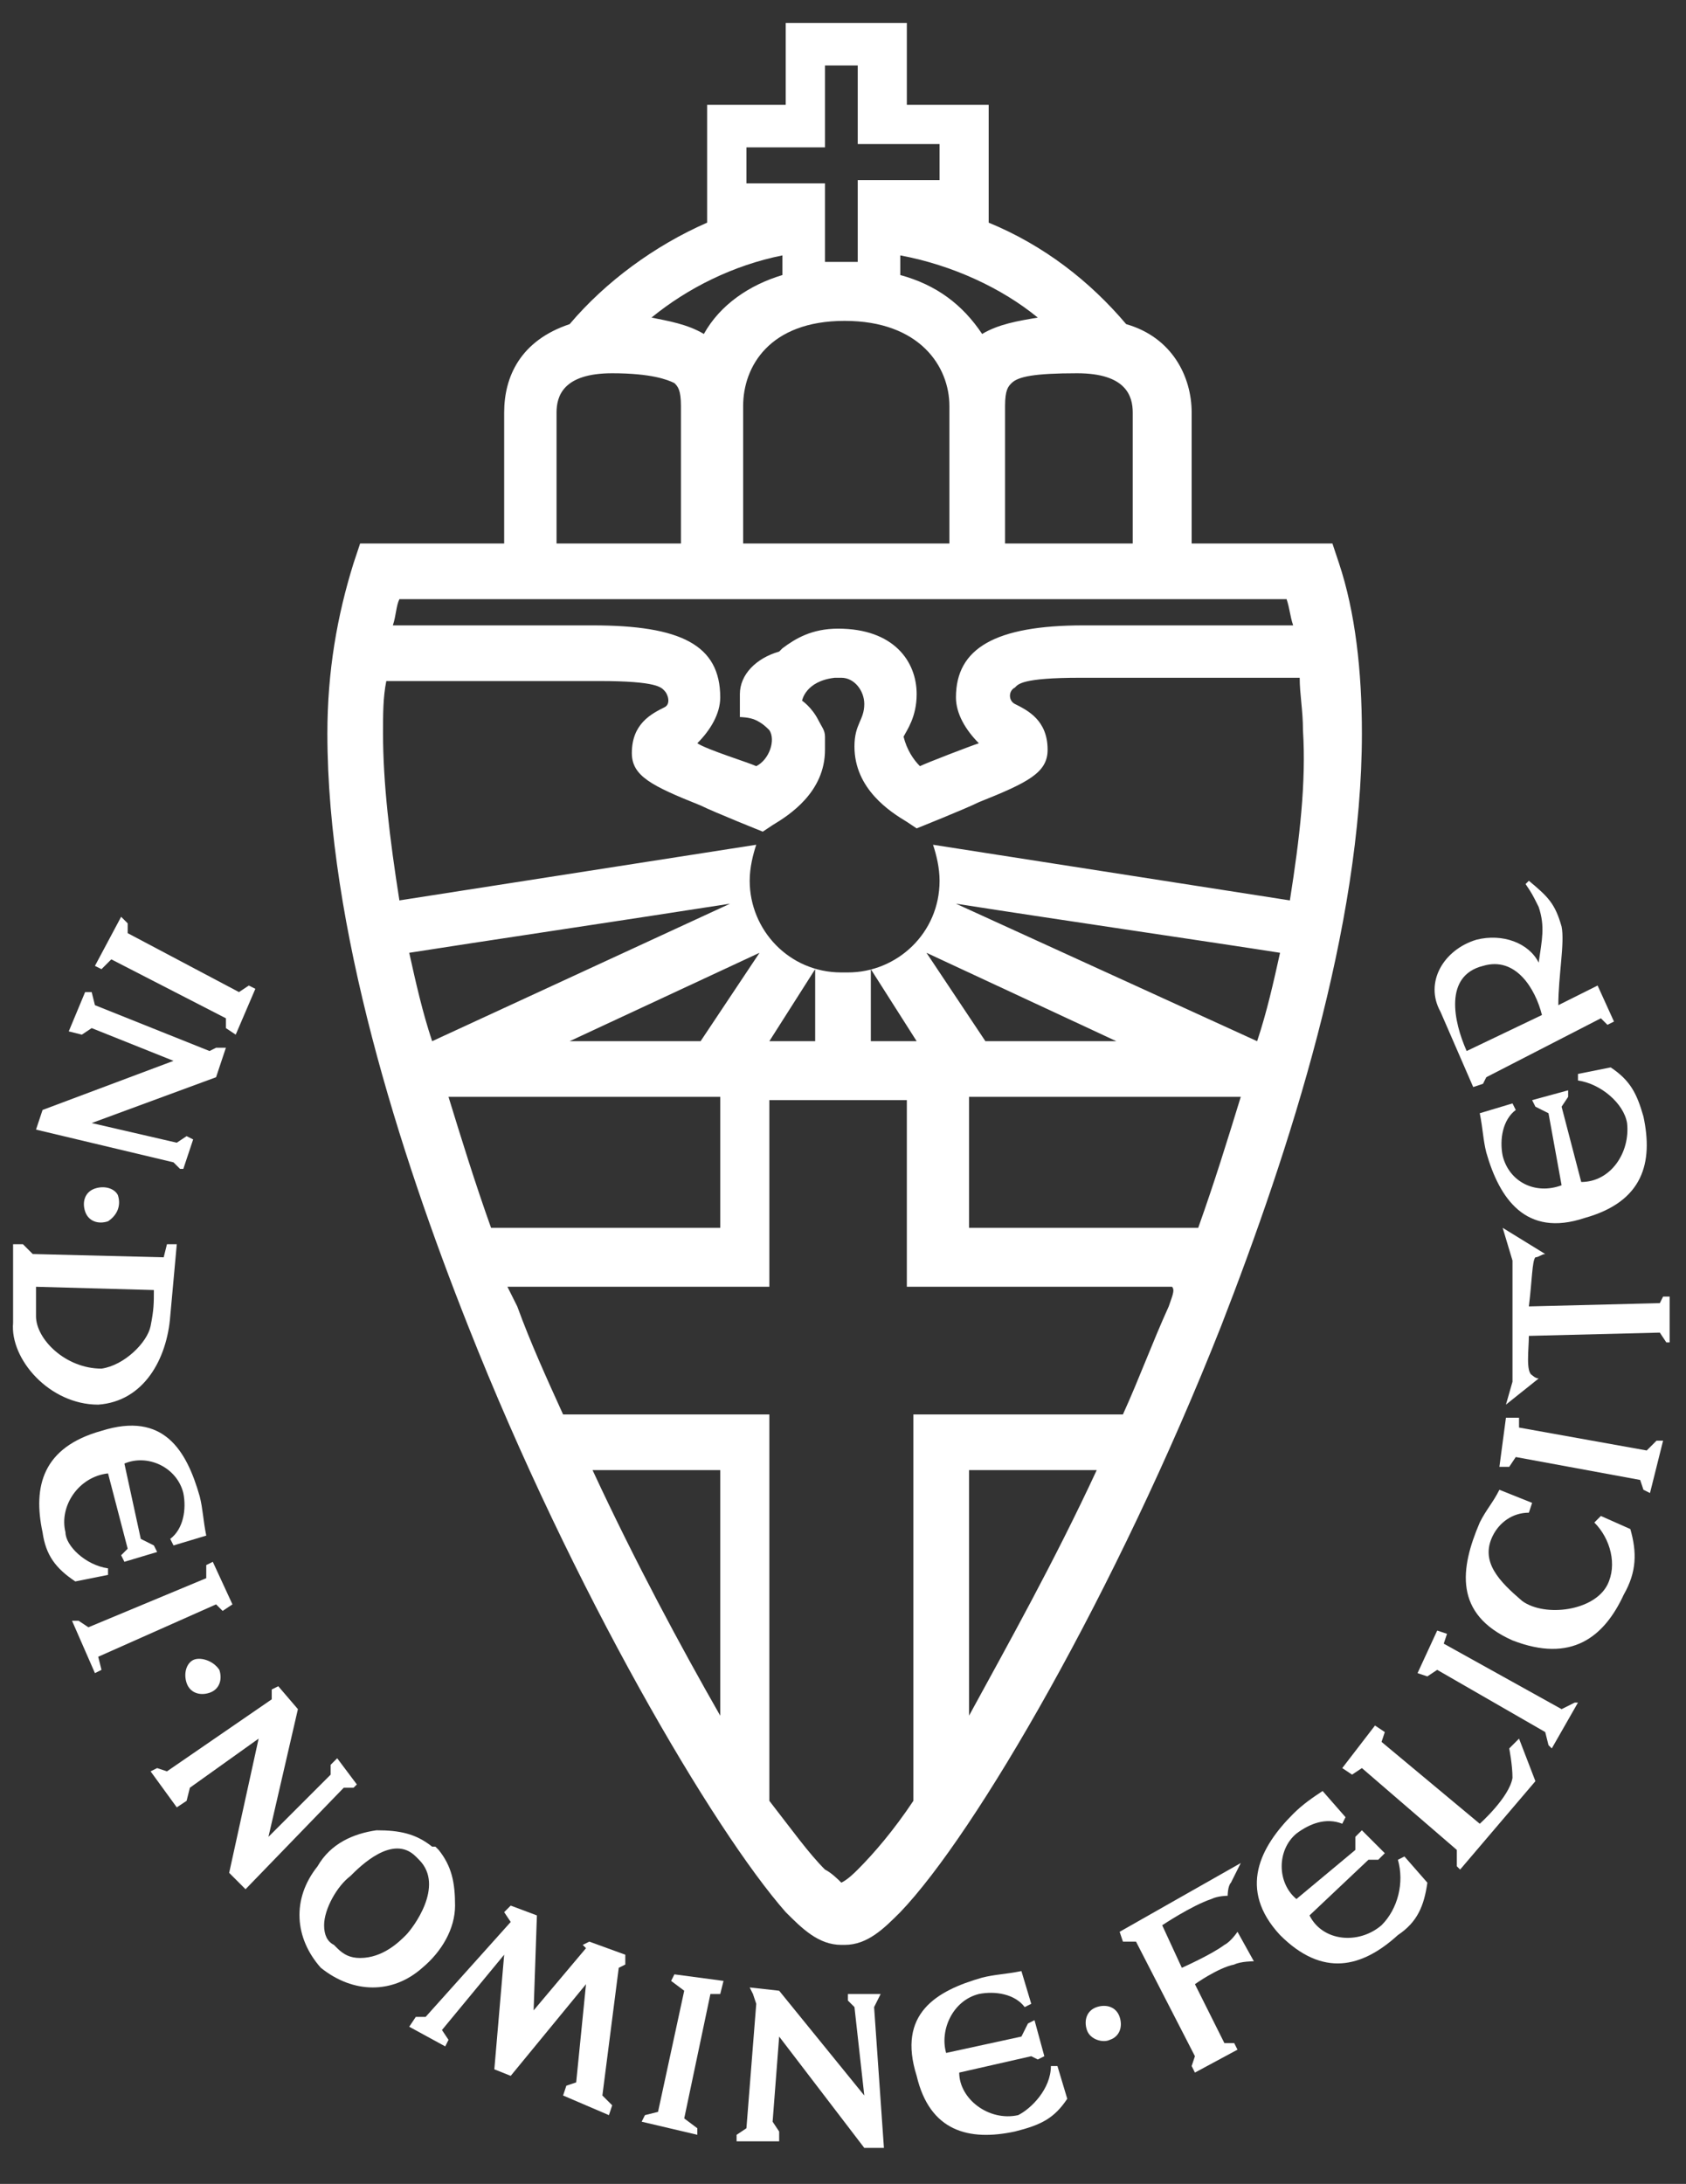 <?xml version="1.0" encoding="utf-8"?>
<!-- Generator: Adobe Illustrator 27.8.0, SVG Export Plug-In . SVG Version: 6.00 Build 0)  -->
<svg version="1.1" id="Laag_1" xmlns="http://www.w3.org/2000/svg" xmlns:xlink="http://www.w3.org/1999/xlink" x="0px" y="0px"
	 viewBox="0 0 51.5 66.7" style="enable-background:new 0 0 51.5 66.7; background:#E3000B; fill:white" xml:space="preserve">
<rect x="0" y="0" width="51.5" height="66.7" fill="#333333" stroke="none"/>
<path d="M5.1,38L5,38.4l-4-0.1l-0.3-0.3l-0.3,0v2.4c-0.1,1.1,1.1,2.5,2.6,2.5c1.4-0.1,2.1-1.4,2.2-2.7L5.4,38L5.1,38z M4.6,40.5
	c-0.1,0.5-0.8,1.2-1.5,1.3c-1.1,0-2-0.9-2-1.6c0-0.7,0-0.9,0-0.9l3.6,0.1C4.7,39.8,4.7,40,4.6,40.5"/>
<polygon points="2.2,49.5 2.9,51.1 3.1,51 3,50.6 6.6,49 6.8,49.2 7.1,49 6.5,47.7 6.3,47.8 6.3,48.2 2.7,49.7 2.4,49.5 "/>
<path d="M3.3,47.9v0.2l-1,0.2c-0.6-0.4-0.9-0.8-1-1.5c-0.3-1.4,0-2.6,1.8-3.1c1.9-0.6,2.6,0.6,3,2c0.1,0.4,0.1,0.7,0.2,1.2l-1,0.3
	l-0.1-0.2c0.4-0.3,0.5-0.9,0.4-1.4c-0.2-0.8-1.1-1.2-1.8-0.9l0.5,2.3l0.4,0.2l0.1,0.2l-1,0.3l-0.1-0.2l0.2-0.2l-0.6-2.3
	c-0.9,0.1-1.5,1-1.3,1.8C2,47.2,2.6,47.8,3.3,47.9"/>
<path d="M2.6,37c-0.1-0.3,0-0.6,0.3-0.7c0.3-0.1,0.6,0,0.7,0.2c0.1,0.3,0,0.6-0.3,0.8C3,37.4,2.7,37.3,2.6,37"/>
<path d="M5.7,51.4c-0.1-0.3,0-0.6,0.2-0.7c0.2-0.1,0.6,0,0.8,0.3c0.1,0.3,0,0.6-0.3,0.7C6.1,51.8,5.8,51.7,5.7,51.4"/>
<path d="M33.2,62c-0.1-0.3,0-0.6,0.3-0.7c0.3-0.1,0.6,0,0.7,0.3c0.1,0.3,0,0.6-0.3,0.7C33.7,62.4,33.3,62.3,33.2,62"/>
<polygon points="3.7,28 2.9,29.5 3.1,29.6 3.4,29.3 6.9,31.1 6.9,31.4 7.2,31.6 7.8,30.2 7.6,30.1 7.3,30.3 3.9,28.5 3.9,28.2 "/>
<polygon points="5.9,34.8 5.7,34.7 5.4,34.9 2.8,34.3 6.6,32.9 6.9,32 6.6,32 6.4,32.1 2.9,30.7 2.8,30.3 2.6,30.3 2.1,31.5 
	2.5,31.6 2.8,31.4 5.3,32.4 1.3,33.9 1.1,34.5 5.3,35.5 5.5,35.7 5.6,35.7 "/>
<path d="M13.9,58.2L13.9,58.2c0-0.7-0.1-1.2-0.5-1.7l-0.1-0.1l0,0l0,0l0,0l-0.1,0c-0.5-0.4-1-0.5-1.7-0.5c-0.7,0.1-1.4,0.4-1.8,1.1
	c-0.8,1-0.7,2.2,0.1,3.1l0,0h0l0,0l0,0c1,0.8,2.2,0.8,3.1,0C13.5,59.6,13.9,58.9,13.9,58.2 M12.4,59.1c-0.2,0.2-0.7,0.7-1.4,0.7
	c-0.3,0-0.5-0.1-0.7-0.3l-0.1-0.1c-0.2-0.1-0.3-0.3-0.3-0.6c0-0.5,0.4-1.2,0.8-1.5c0.3-0.3,1.3-1.3,2-0.6l0.1,0.1
	C13.6,57.6,12.6,58.9,12.4,59.1"/>
<polygon points="19.6,64.8 21.3,65.2 21.3,65 20.9,64.7 21.7,60.9 22,60.9 22.1,60.5 20.6,60.3 20.5,60.5 20.9,60.8 20.1,64.5 
	19.7,64.6 "/>
<path d="M32.1,63.1l0.2,0l0.3,1c-0.4,0.6-0.8,0.8-1.6,1c-1.4,0.3-2.6,0-3-1.7c-0.6-1.9,0.6-2.6,2-3c0.4-0.1,0.7-0.1,1.2-0.2l0.3,1
	l-0.2,0.1c-0.3-0.4-0.9-0.5-1.4-0.4c-0.8,0.2-1.2,1.1-1,1.8l2.3-0.5l0.2-0.4l0.2-0.1l0.3,1.1l-0.2,0.1l-0.2-0.1l-2.2,0.5
	c0,0.8,0.9,1.5,1.8,1.3C31.5,64.4,32.1,63.8,32.1,63.1"/>
<polygon points="10.3,53.7 10.1,53.9 10.1,54.2 8.2,56.1 9.1,52.2 8.5,51.5 8.3,51.6 8.3,51.9 5.1,54.1 4.8,54 4.6,54.1 5.4,55.2 
	5.7,55 5.8,54.6 7.9,53.1 7,57.2 7.5,57.7 10.5,54.6 10.8,54.6 10.9,54.5 "/>
<polygon points="25.9,60.9 25.9,61.1 26.1,61.3 26.4,64 23.8,60.8 22.9,60.7 23,60.9 23.1,61.2 22.8,65 22.5,65.2 22.5,65.4 
	23.8,65.4 23.8,65.1 23.6,64.8 23.8,62.2 26.4,65.6 27,65.6 26.7,61.3 26.8,61.1 26.9,60.9 "/>
<polygon points="12.5,61.9 12.7,61.6 13,61.6 15.6,58.7 15.4,58.4 15.6,58.2 16.4,58.5 16.3,61.4 17.9,59.5 17.8,59.4 18,59.3 
	19.1,59.7 19.1,60 18.9,60.1 18.4,64 18.7,64.3 18.6,64.6 17.2,64 17.3,63.7 17.6,63.6 17.9,60.6 15.6,63.4 15.1,63.2 15.4,59.7 
	13.5,62 13.7,62.3 13.6,62.5 "/>
<path d="M42.7,56.8l0.2-0.1l0.7,0.8c-0.1,0.7-0.3,1.2-0.9,1.6c-1.1,1-2.3,1.3-3.6,0c-1.3-1.4-0.6-2.7,0.4-3.7
	c0.3-0.3,0.6-0.5,0.9-0.7l0.7,0.8l-0.1,0.2c-0.5-0.2-1,0-1.4,0.3c-0.6,0.5-0.6,1.5,0,2l1.8-1.5l0-0.4l0.2-0.2l0.7,0.7l-0.2,0.2
	l-0.3,0l-1.8,1.7c0.4,0.8,1.5,0.9,2.2,0.3C42.7,58.3,42.9,57.5,42.7,56.8"/>
<path d="M48.2,33v-0.2l1-0.2c0.6,0.4,0.8,0.8,1,1.5c0.3,1.4,0,2.6-1.8,3.1c-1.8,0.6-2.6-0.6-3-2c-0.1-0.4-0.1-0.7-0.2-1.2l1-0.3
	l0.1,0.2c-0.4,0.3-0.5,0.9-0.4,1.4c0.2,0.8,1,1.2,1.8,0.9L47.3,34l-0.4-0.2l-0.1-0.2l1.1-0.3l0,0.2l-0.2,0.3l0.6,2.3
	c0.9,0,1.5-0.9,1.4-1.8C49.6,33.7,48.9,33.1,48.2,33"/>
<path d="M48.8,30.1l-1.2,0.6c0-0.9,0.2-1.9,0.1-2.4c-0.2-0.7-0.4-0.9-1-1.4L46.6,27c0.2,0.3,0.2,0.3,0.4,0.7c0.2,0.6,0.1,1,0,1.7
	c-0.3-0.6-1.1-0.9-1.9-0.7c-1,0.3-1.6,1.3-1.1,2.2l1,2.3l0.3-0.1l0.1-0.2l3.5-1.8l0.2,0.2l0.2-0.1L48.8,30.1z M44.8,32.1
	c-0.4-0.9-0.7-2.3,0.5-2.6c1-0.3,1.6,0.7,1.8,1.5L44.8,32.1z"/>
<path d="M46.2,42.2l0-3.7l-0.3-1l1.3,0.8c-0.1,0-0.2,0.1-0.3,0.1c-0.1,0.1-0.1,0.7-0.2,1.5l4-0.1l0.1-0.2l0.2,0l0,1.4l-0.1,0
	l-0.2-0.3l-4,0.1c0,0.4-0.1,1.1,0.1,1.2c0,0,0.1,0.1,0.2,0.1L46,42.9L46.2,42.2z"/>
<polygon points="50.4,45.6 50.8,44 50.6,44 50.3,44.3 46.4,43.6 46.4,43.3 46,43.3 45.8,44.8 46.1,44.8 46.3,44.5 50.1,45.2 
	50.2,45.5 "/>
<path d="M48.7,46.5l0.2-0.2l0.9,0.4c0.2,0.7,0.2,1.3-0.2,2C49,50,48,50.8,46.2,50.1c-1.8-0.8-1.6-2.2-1-3.6c0.2-0.4,0.4-0.6,0.6-1
	l1,0.4l-0.1,0.3c-0.5,0-0.9,0.3-1.1,0.7c-0.4,0.8,0.2,1.4,0.9,2c0.7,0.5,2.2,0.3,2.6-0.5C49.4,47.8,49.2,47,48.7,46.5"/>
<polygon points="47.4,53.4 48.2,52 48.1,52 47.7,52.2 44.1,50.2 44.2,49.9 43.9,49.8 43.3,51.1 43.6,51.2 43.9,51 47.2,52.9 
	47.3,53.3 "/>
<path d="M44.6,57.1l2.3-2.7l-0.5-1.3l-0.3,0.3c0,0,0.1,0.5,0.1,0.9c-0.1,0.6-1,1.4-1,1.4l-3-2.5l0.1-0.3l-0.3-0.2l-1,1.3l0.3,0.2
	l0.3-0.2l2.9,2.5L44.5,57L44.6,57.1z"/>
<path d="M36.5,63.3l1.3-0.7l-0.1-0.2l-0.3,0l-0.9-1.8c0,0,0.7-0.5,1.2-0.6c0.2-0.1,0.6-0.1,0.6-0.1L37.8,59c0,0-0.2,0.3-0.4,0.4
	c-0.4,0.3-1.3,0.7-1.3,0.7l-0.6-1.3c0,0,0.9-0.6,1.5-0.8c0.2-0.1,0.5-0.1,0.5-0.1s0-0.3,0.1-0.4c0.1-0.2,0.3-0.6,0.3-0.6L34.2,59
	l0.1,0.3l0.4,0l1.8,3.5l-0.1,0.3L36.5,63.3z"/>
<path d="M40.9,17.2l-0.2-0.6h-4.3v-4c0-1.1-0.6-2.3-2-2.7c-1.1-1.3-2.5-2.4-4.2-3.1V3.2h-2.5V0.7h-1.9h0h-1.8v2.5h-2.4v3.6
	c-1.6,0.7-3.1,1.8-4.2,3.1c-1.5,0.5-2,1.6-2,2.7v4H11l-0.2,0.6c-0.5,1.6-0.8,3.3-0.8,5.2c0,5.9,2.2,12.8,4.3,18.1
	c3.2,8.1,7.5,15.4,9.7,17.9c0.5,0.5,1,1,1.7,1h0h0h0.1c0.7,0,1.2-0.5,1.7-1c2.3-2.4,6.6-9.8,9.8-17.9c2.1-5.4,4.3-12.2,4.3-18.1
	C41.6,20.5,41.4,18.7,40.9,17.2 M34.6,12.6v4h-3.9v-4.2c0-0.5,0.1-0.6,0.2-0.7c0.2-0.2,0.7-0.3,2-0.3C34.4,11.4,34.6,12.1,34.6,12.6
	 M31.7,9.7c-0.6,0.1-1.2,0.2-1.7,0.5c-0.6-0.9-1.4-1.5-2.5-1.8V7.8C29.1,8.1,30.6,8.8,31.7,9.7 M29,12.4v4.2h-3.2h0h-3.1l0-4.2
	c0-1.2,0.8-2.6,3.1-2.6h0C28.1,9.8,29,11.2,29,12.4 M22.8,4.5h2.4V2h0.5h0h0.5v2.4h2.5v1.1h-2.5v2.5h-0.5h0h-0.5V5.6h-2.4V4.5z
	 M23.9,7.8v0.6c-1,0.3-1.9,0.9-2.4,1.8c-0.5-0.3-1.1-0.4-1.6-0.5C21,8.8,22.4,8.1,23.9,7.8 M17,12.6c0-0.5,0.2-1.2,1.7-1.2
	c1.2,0,1.7,0.2,1.9,0.3c0.1,0.1,0.2,0.2,0.2,0.7c0,0,0,2.7,0,4.2H17V12.6z M25.7,18.3L25.7,18.3h13.6c0.1,0.3,0.1,0.5,0.2,0.8h-6.4
	c-2.7,0-3.9,0.7-3.9,2.2c0,0.5,0.3,1,0.7,1.4c-0.3,0.1-1.6,0.6-1.8,0.7c-0.2-0.2-0.4-0.5-0.5-0.9c0.1-0.2,0.4-0.6,0.4-1.3
	c0-1-0.7-2-2.4-2c-0.8,0-1.3,0.3-1.7,0.6l-0.1,0.1c-0.7,0.2-1.2,0.7-1.2,1.3v0.7c0,0,0.3,0,0.5,0.1c0.2,0.1,0.3,0.2,0.4,0.3
	c0.2,0.3,0,0.9-0.4,1.1c-0.2-0.1-1.5-0.5-1.8-0.7c0.4-0.4,0.7-0.9,0.7-1.4c0-1.6-1.2-2.2-3.9-2.2H12c0.1-0.3,0.1-0.6,0.2-0.8H25.7z
	 M13.2,31.8c-0.3-0.9-0.5-1.8-0.7-2.7c1.9-0.3,6.6-1,9.8-1.5L13.2,31.8z M23.2,29.1l-1.8,2.7h-4L23.2,29.1z M13.7,33.5H22v4h-7
	C14.5,36.1,14.1,34.8,13.7,33.5 M22,52.4c-1.2-2.1-2.6-4.7-3.9-7.5H22V52.4z M29.6,52.4v-7.5h3.9C32.2,47.7,30.8,50.2,29.6,52.4
	 M35.7,39.9c-0.5,1.1-0.9,2.2-1.4,3.3h-5.5h-0.9V55c-0.6,0.9-1.2,1.6-1.7,2.1c-0.1,0.1-0.3,0.3-0.5,0.4c-0.1-0.1-0.3-0.3-0.5-0.4
	c-0.5-0.5-1-1.2-1.7-2.1V43.2h-0.8h-5.5c-0.5-1.1-1-2.2-1.4-3.3c-0.1-0.2-0.2-0.4-0.3-0.6h8v-5.7h2.1h0h2.1v5.7h8.1
	C35.9,39.4,35.8,39.6,35.7,39.9 M23.5,31.8l1.4-2.2v2.2H23.5z M26.6,31.8v-2.2l1.4,2.2H26.6z M36.6,37.5h-7v-4h8.3
	C37.5,34.8,37.1,36.1,36.6,37.5 M28.3,29.1l5.8,2.7h-4L28.3,29.1z M38.4,31.8L38.4,31.8l-9.2-4.2c3.2,0.5,8,1.2,9.9,1.5
	C38.9,30,38.7,30.9,38.4,31.8 M39.4,27.5l-10.9-1.7c0.1,0.3,0.2,0.7,0.2,1.1c0,1.6-1.3,2.8-2.8,2.8l-0.1,0h0l-0.1,0
	c-1.6,0-2.8-1.3-2.8-2.8c0-0.4,0.1-0.8,0.2-1.1l-10.9,1.7c-0.3-1.9-0.5-3.6-0.5-5.1c0-0.6,0-1.1,0.1-1.6h6.5c1.8,0,1.9,0.2,2,0.3
	c0.1,0.1,0.2,0.4,0,0.5c-0.4,0.2-1,0.5-1,1.4v0c0,0.7,0.6,1,2.1,1.6c0.4,0.2,1.9,0.8,1.9,0.8l0.3-0.2c0.5-0.3,1.6-1,1.6-2.3
	c0-0.2,0-0.3,0-0.4c0-0.2-0.1-0.3-0.2-0.5v0c-0.2-0.4-0.5-0.6-0.5-0.6s0.1-0.6,1-0.7l0,0l0.1,0h0.1c0.4,0,0.7,0.4,0.7,0.8
	c0,0.5-0.3,0.6-0.3,1.3c0,1.3,1.1,2,1.6,2.3l0.3,0.2c0,0,1.5-0.6,1.9-0.8c1.5-0.6,2.1-0.9,2.1-1.6v0c0-0.9-0.6-1.2-1-1.4
	c-0.2-0.1-0.2-0.4,0-0.5c0.1-0.1,0.2-0.3,2-0.3h6.7c0,0.5,0.1,1,0.1,1.6C39.9,23.9,39.7,25.6,39.4,27.5"/>
</svg>
